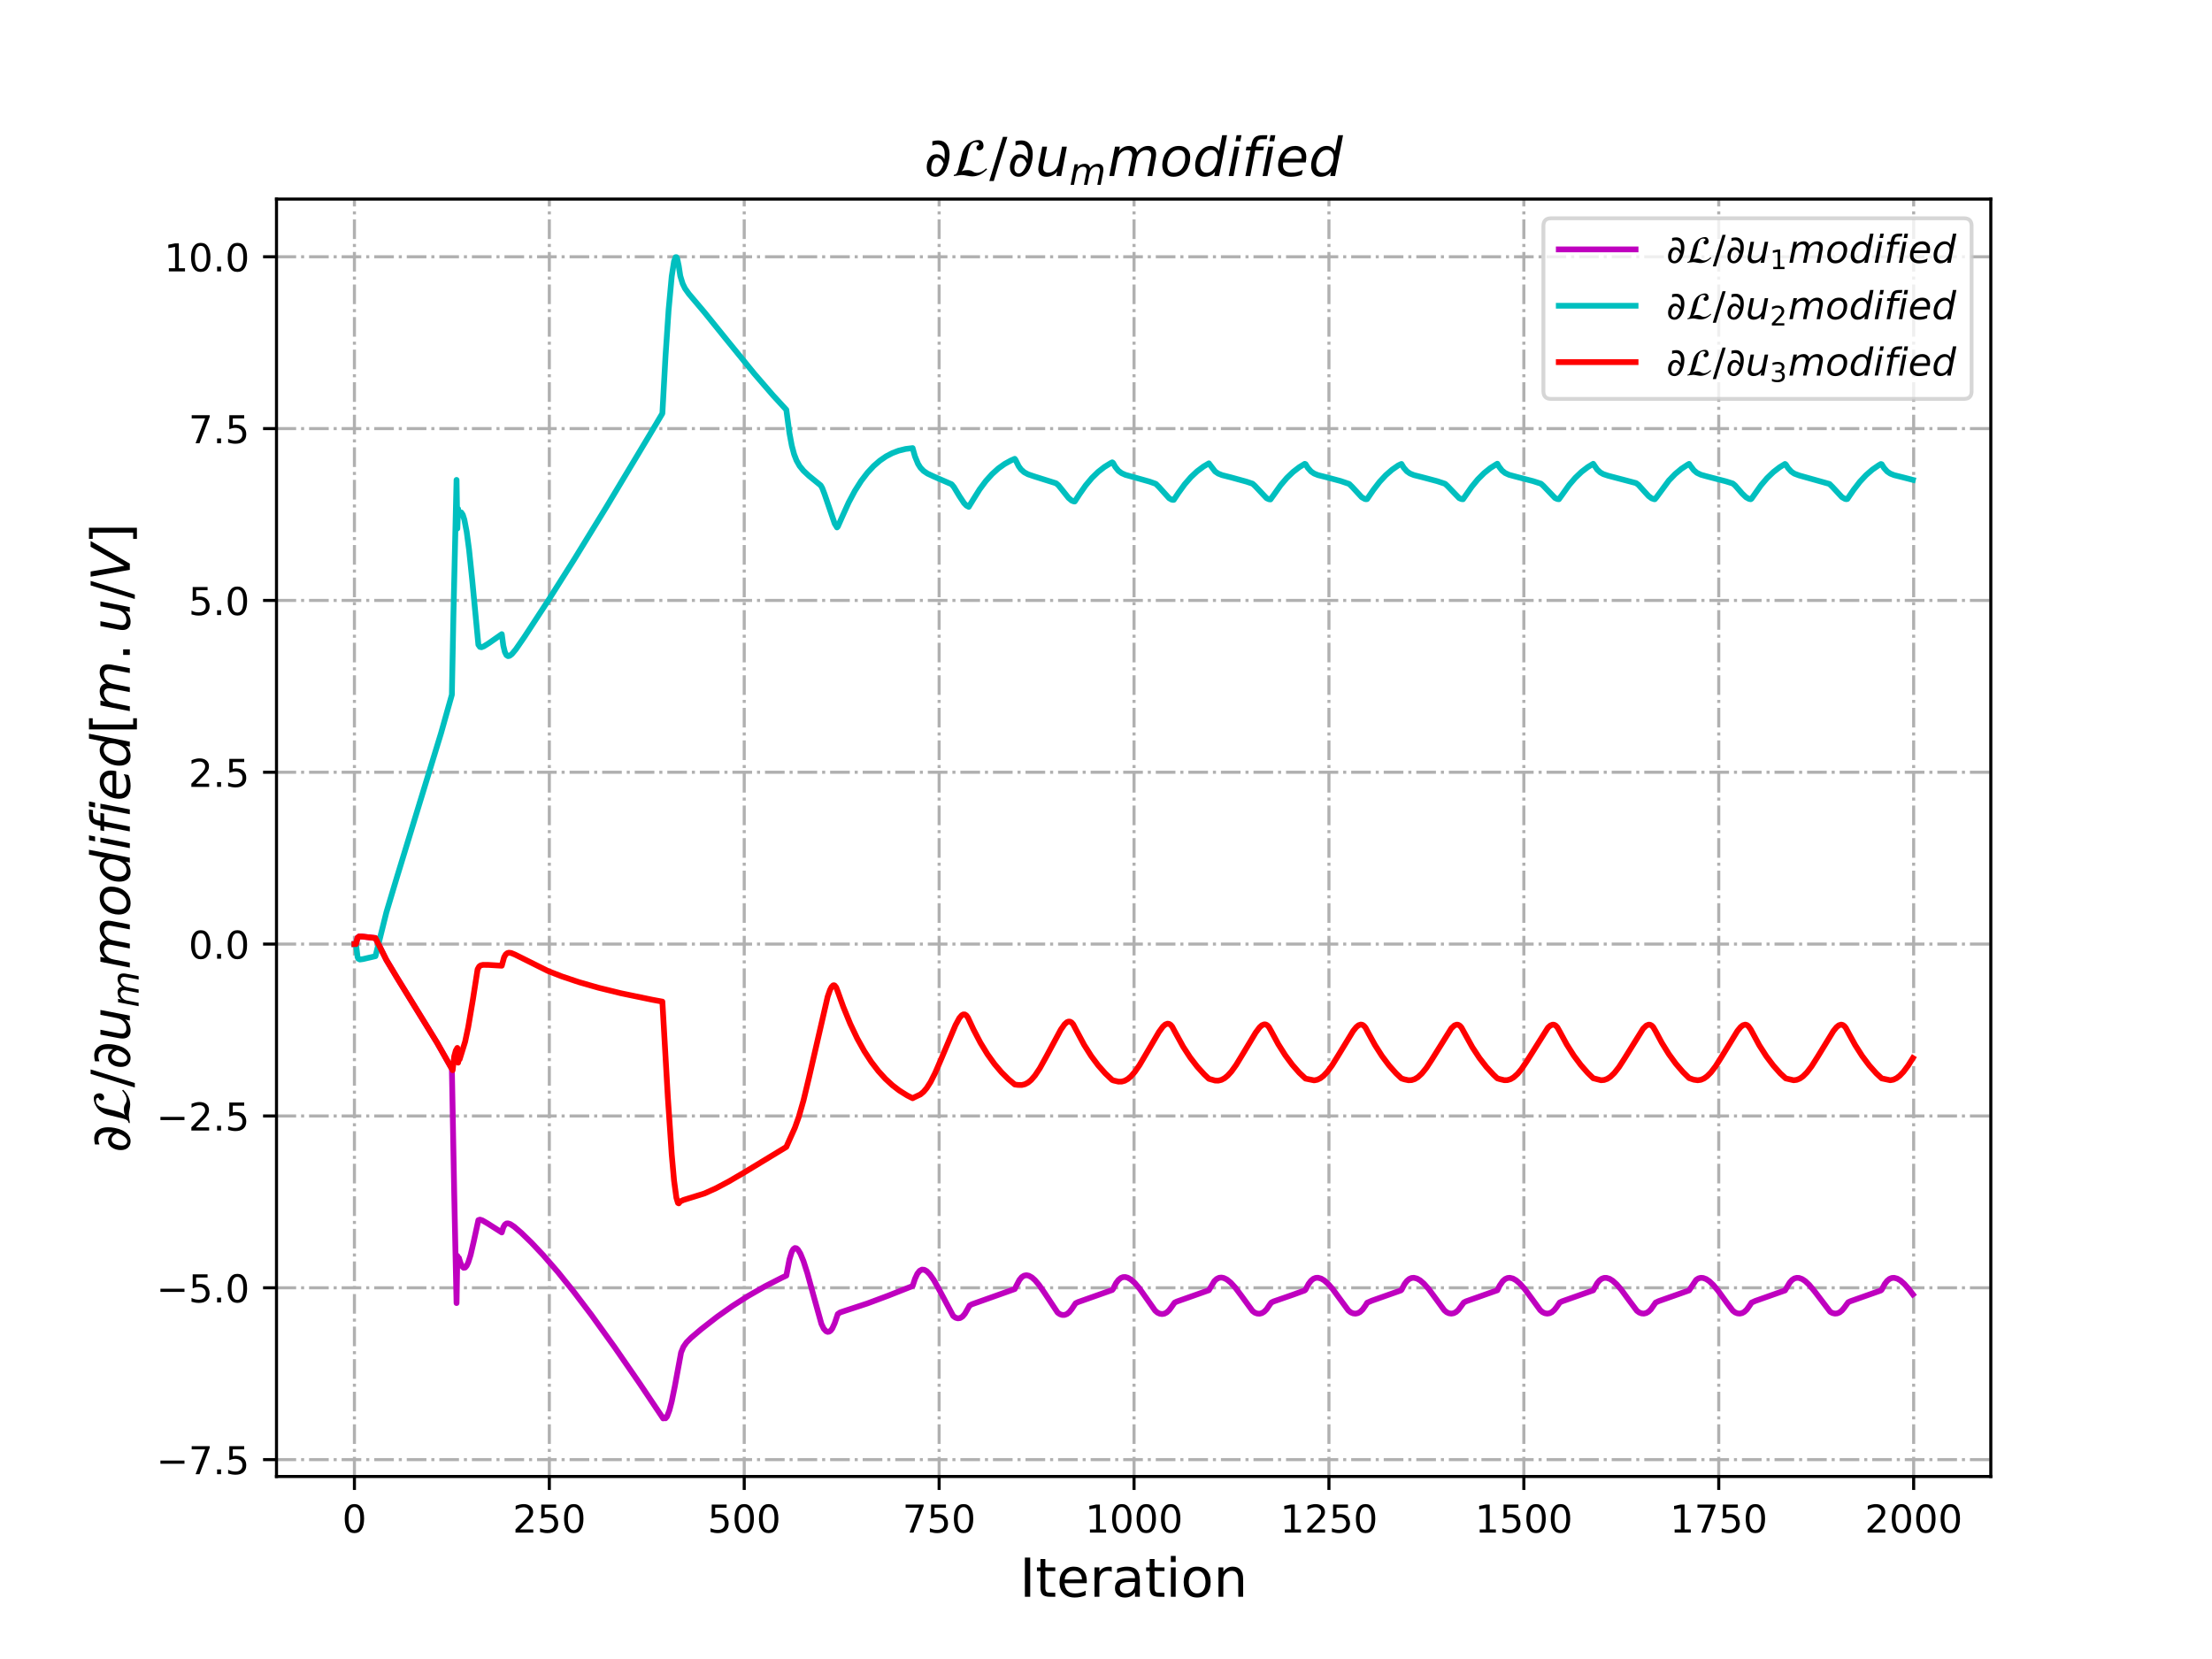 <?xml version="1.0" encoding="utf-8" standalone="no"?>
<!DOCTYPE svg PUBLIC "-//W3C//DTD SVG 1.1//EN"
  "http://www.w3.org/Graphics/SVG/1.1/DTD/svg11.dtd">
<!-- Created with matplotlib (http://matplotlib.org/) -->
<svg height="432pt" version="1.1" viewBox="0 0 576 432" width="576pt" xmlns="http://www.w3.org/2000/svg" xmlns:xlink="http://www.w3.org/1999/xlink">
 <defs>
  <style type="text/css">
*{stroke-linecap:butt;stroke-linejoin:round;}
  </style>
 </defs>
 <g id="figure_1">
  <g id="patch_1">
   <path d="M 0 432 
L 576 432 
L 576 0 
L 0 0 
z
" style="fill:#ffffff;"/>
  </g>
  <g id="axes_1">
   <g id="patch_2">
    <path d="M 72 384.48 
L 518.4 384.48 
L 518.4 51.84 
L 72 51.84 
z
" style="fill:#ffffff;"/>
   </g>
   <g id="matplotlib.axis_1">
    <g id="xtick_1">
     <g id="line2d_1">
      <path clip-path="url(#pb73dc41aea)" d="M 92.291 384.48 
L 92.291 51.84 
" style="fill:none;stroke:#b0b0b0;stroke-dasharray:5.12,1.28,0.8,1.28;stroke-dashoffset:0;stroke-width:0.8;"/>
     </g>
     <g id="line2d_2">
      <defs>
       <path d="M 0 0 
L 0 3.5 
" id="me0fcadd33d" style="stroke:#000000;stroke-width:0.8;"/>
      </defs>
      <g>
       <use style="stroke:#000000;stroke-width:0.8;" x="92.291" xlink:href="#me0fcadd33d" y="384.48"/>
      </g>
     </g>
     <g id="text_1">
      <!-- 0 -->
      <defs>
       <path d="M 31.781 66.406 
Q 24.172 66.406 20.328 58.906 
Q 16.5 51.422 16.5 36.375 
Q 16.5 21.391 20.328 13.891 
Q 24.172 6.391 31.781 6.391 
Q 39.453 6.391 43.281 13.891 
Q 47.125 21.391 47.125 36.375 
Q 47.125 51.422 43.281 58.906 
Q 39.453 66.406 31.781 66.406 
z
M 31.781 74.219 
Q 44.047 74.219 50.516 64.516 
Q 56.984 54.828 56.984 36.375 
Q 56.984 17.969 50.516 8.266 
Q 44.047 -1.422 31.781 -1.422 
Q 19.531 -1.422 13.062 8.266 
Q 6.594 17.969 6.594 36.375 
Q 6.594 54.828 13.062 64.516 
Q 19.531 74.219 31.781 74.219 
z
" id="DejaVuSans-30"/>
      </defs>
      <g transform="translate(89.11 399.078)scale(0.1 -0.1)">
       <use xlink:href="#DejaVuSans-30"/>
      </g>
     </g>
    </g>
    <g id="xtick_2">
     <g id="line2d_3">
      <path clip-path="url(#pb73dc41aea)" d="M 143.044 384.48 
L 143.044 51.84 
" style="fill:none;stroke:#b0b0b0;stroke-dasharray:5.12,1.28,0.8,1.28;stroke-dashoffset:0;stroke-width:0.8;"/>
     </g>
     <g id="line2d_4">
      <g>
       <use style="stroke:#000000;stroke-width:0.8;" x="143.044" xlink:href="#me0fcadd33d" y="384.48"/>
      </g>
     </g>
     <g id="text_2">
      <!-- 250 -->
      <defs>
       <path d="M 19.188 8.297 
L 53.609 8.297 
L 53.609 0 
L 7.328 0 
L 7.328 8.297 
Q 12.938 14.109 22.625 23.891 
Q 32.328 33.688 34.812 36.531 
Q 39.547 41.844 41.422 45.531 
Q 43.312 49.219 43.312 52.781 
Q 43.312 58.594 39.234 62.25 
Q 35.156 65.922 28.609 65.922 
Q 23.969 65.922 18.812 64.312 
Q 13.672 62.703 7.812 59.422 
L 7.812 69.391 
Q 13.766 71.781 18.938 73 
Q 24.125 74.219 28.422 74.219 
Q 39.75 74.219 46.484 68.547 
Q 53.219 62.891 53.219 53.422 
Q 53.219 48.922 51.531 44.891 
Q 49.859 40.875 45.406 35.406 
Q 44.188 33.984 37.641 27.219 
Q 31.109 20.453 19.188 8.297 
z
" id="DejaVuSans-32"/>
       <path d="M 10.797 72.906 
L 49.516 72.906 
L 49.516 64.594 
L 19.828 64.594 
L 19.828 46.734 
Q 21.969 47.469 24.109 47.828 
Q 26.266 48.188 28.422 48.188 
Q 40.625 48.188 47.75 41.5 
Q 54.891 34.812 54.891 23.391 
Q 54.891 11.625 47.562 5.094 
Q 40.234 -1.422 26.906 -1.422 
Q 22.312 -1.422 17.547 -0.641 
Q 12.797 0.141 7.719 1.703 
L 7.719 11.625 
Q 12.109 9.234 16.797 8.062 
Q 21.484 6.891 26.703 6.891 
Q 35.156 6.891 40.078 11.328 
Q 45.016 15.766 45.016 23.391 
Q 45.016 31 40.078 35.438 
Q 35.156 39.891 26.703 39.891 
Q 22.75 39.891 18.812 39.016 
Q 14.891 38.141 10.797 36.281 
z
" id="DejaVuSans-35"/>
      </defs>
      <g transform="translate(133.5 399.078)scale(0.1 -0.1)">
       <use xlink:href="#DejaVuSans-32"/>
       <use x="63.623" xlink:href="#DejaVuSans-35"/>
       <use x="127.246" xlink:href="#DejaVuSans-30"/>
      </g>
     </g>
    </g>
    <g id="xtick_3">
     <g id="line2d_5">
      <path clip-path="url(#pb73dc41aea)" d="M 193.796 384.48 
L 193.796 51.84 
" style="fill:none;stroke:#b0b0b0;stroke-dasharray:5.12,1.28,0.8,1.28;stroke-dashoffset:0;stroke-width:0.8;"/>
     </g>
     <g id="line2d_6">
      <g>
       <use style="stroke:#000000;stroke-width:0.8;" x="193.796" xlink:href="#me0fcadd33d" y="384.48"/>
      </g>
     </g>
     <g id="text_3">
      <!-- 500 -->
      <g transform="translate(184.252 399.078)scale(0.1 -0.1)">
       <use xlink:href="#DejaVuSans-35"/>
       <use x="63.623" xlink:href="#DejaVuSans-30"/>
       <use x="127.246" xlink:href="#DejaVuSans-30"/>
      </g>
     </g>
    </g>
    <g id="xtick_4">
     <g id="line2d_7">
      <path clip-path="url(#pb73dc41aea)" d="M 244.549 384.48 
L 244.549 51.84 
" style="fill:none;stroke:#b0b0b0;stroke-dasharray:5.12,1.28,0.8,1.28;stroke-dashoffset:0;stroke-width:0.8;"/>
     </g>
     <g id="line2d_8">
      <g>
       <use style="stroke:#000000;stroke-width:0.8;" x="244.549" xlink:href="#me0fcadd33d" y="384.48"/>
      </g>
     </g>
     <g id="text_4">
      <!-- 750 -->
      <defs>
       <path d="M 8.203 72.906 
L 55.078 72.906 
L 55.078 68.703 
L 28.609 0 
L 18.312 0 
L 43.219 64.594 
L 8.203 64.594 
z
" id="DejaVuSans-37"/>
      </defs>
      <g transform="translate(235.005 399.078)scale(0.1 -0.1)">
       <use xlink:href="#DejaVuSans-37"/>
       <use x="63.623" xlink:href="#DejaVuSans-35"/>
       <use x="127.246" xlink:href="#DejaVuSans-30"/>
      </g>
     </g>
    </g>
    <g id="xtick_5">
     <g id="line2d_9">
      <path clip-path="url(#pb73dc41aea)" d="M 295.302 384.48 
L 295.302 51.84 
" style="fill:none;stroke:#b0b0b0;stroke-dasharray:5.12,1.28,0.8,1.28;stroke-dashoffset:0;stroke-width:0.8;"/>
     </g>
     <g id="line2d_10">
      <g>
       <use style="stroke:#000000;stroke-width:0.8;" x="295.302" xlink:href="#me0fcadd33d" y="384.48"/>
      </g>
     </g>
     <g id="text_5">
      <!-- 1000 -->
      <defs>
       <path d="M 12.406 8.297 
L 28.516 8.297 
L 28.516 63.922 
L 10.984 60.406 
L 10.984 69.391 
L 28.422 72.906 
L 38.281 72.906 
L 38.281 8.297 
L 54.391 8.297 
L 54.391 0 
L 12.406 0 
z
" id="DejaVuSans-31"/>
      </defs>
      <g transform="translate(282.577 399.078)scale(0.1 -0.1)">
       <use xlink:href="#DejaVuSans-31"/>
       <use x="63.623" xlink:href="#DejaVuSans-30"/>
       <use x="127.246" xlink:href="#DejaVuSans-30"/>
       <use x="190.869" xlink:href="#DejaVuSans-30"/>
      </g>
     </g>
    </g>
    <g id="xtick_6">
     <g id="line2d_11">
      <path clip-path="url(#pb73dc41aea)" d="M 346.054 384.48 
L 346.054 51.84 
" style="fill:none;stroke:#b0b0b0;stroke-dasharray:5.12,1.28,0.8,1.28;stroke-dashoffset:0;stroke-width:0.8;"/>
     </g>
     <g id="line2d_12">
      <g>
       <use style="stroke:#000000;stroke-width:0.8;" x="346.054" xlink:href="#me0fcadd33d" y="384.48"/>
      </g>
     </g>
     <g id="text_6">
      <!-- 1250 -->
      <g transform="translate(333.329 399.078)scale(0.1 -0.1)">
       <use xlink:href="#DejaVuSans-31"/>
       <use x="63.623" xlink:href="#DejaVuSans-32"/>
       <use x="127.246" xlink:href="#DejaVuSans-35"/>
       <use x="190.869" xlink:href="#DejaVuSans-30"/>
      </g>
     </g>
    </g>
    <g id="xtick_7">
     <g id="line2d_13">
      <path clip-path="url(#pb73dc41aea)" d="M 396.807 384.48 
L 396.807 51.84 
" style="fill:none;stroke:#b0b0b0;stroke-dasharray:5.12,1.28,0.8,1.28;stroke-dashoffset:0;stroke-width:0.8;"/>
     </g>
     <g id="line2d_14">
      <g>
       <use style="stroke:#000000;stroke-width:0.8;" x="396.807" xlink:href="#me0fcadd33d" y="384.48"/>
      </g>
     </g>
     <g id="text_7">
      <!-- 1500 -->
      <g transform="translate(384.082 399.078)scale(0.1 -0.1)">
       <use xlink:href="#DejaVuSans-31"/>
       <use x="63.623" xlink:href="#DejaVuSans-35"/>
       <use x="127.246" xlink:href="#DejaVuSans-30"/>
       <use x="190.869" xlink:href="#DejaVuSans-30"/>
      </g>
     </g>
    </g>
    <g id="xtick_8">
     <g id="line2d_15">
      <path clip-path="url(#pb73dc41aea)" d="M 447.559 384.48 
L 447.559 51.84 
" style="fill:none;stroke:#b0b0b0;stroke-dasharray:5.12,1.28,0.8,1.28;stroke-dashoffset:0;stroke-width:0.8;"/>
     </g>
     <g id="line2d_16">
      <g>
       <use style="stroke:#000000;stroke-width:0.8;" x="447.559" xlink:href="#me0fcadd33d" y="384.48"/>
      </g>
     </g>
     <g id="text_8">
      <!-- 1750 -->
      <g transform="translate(434.834 399.078)scale(0.1 -0.1)">
       <use xlink:href="#DejaVuSans-31"/>
       <use x="63.623" xlink:href="#DejaVuSans-37"/>
       <use x="127.246" xlink:href="#DejaVuSans-35"/>
       <use x="190.869" xlink:href="#DejaVuSans-30"/>
      </g>
     </g>
    </g>
    <g id="xtick_9">
     <g id="line2d_17">
      <path clip-path="url(#pb73dc41aea)" d="M 498.312 384.48 
L 498.312 51.84 
" style="fill:none;stroke:#b0b0b0;stroke-dasharray:5.12,1.28,0.8,1.28;stroke-dashoffset:0;stroke-width:0.8;"/>
     </g>
     <g id="line2d_18">
      <g>
       <use style="stroke:#000000;stroke-width:0.8;" x="498.312" xlink:href="#me0fcadd33d" y="384.48"/>
      </g>
     </g>
     <g id="text_9">
      <!-- 2000 -->
      <g transform="translate(485.587 399.078)scale(0.1 -0.1)">
       <use xlink:href="#DejaVuSans-32"/>
       <use x="63.623" xlink:href="#DejaVuSans-30"/>
       <use x="127.246" xlink:href="#DejaVuSans-30"/>
       <use x="190.869" xlink:href="#DejaVuSans-30"/>
      </g>
     </g>
    </g>
    <g id="text_10">
     <!-- Iteration -->
     <defs>
      <path d="M 9.812 72.906 
L 19.672 72.906 
L 19.672 0 
L 9.812 0 
z
" id="DejaVuSans-49"/>
      <path d="M 18.312 70.219 
L 18.312 54.688 
L 36.812 54.688 
L 36.812 47.703 
L 18.312 47.703 
L 18.312 18.016 
Q 18.312 11.328 20.141 9.422 
Q 21.969 7.516 27.594 7.516 
L 36.812 7.516 
L 36.812 0 
L 27.594 0 
Q 17.188 0 13.234 3.875 
Q 9.281 7.766 9.281 18.016 
L 9.281 47.703 
L 2.688 47.703 
L 2.688 54.688 
L 9.281 54.688 
L 9.281 70.219 
z
" id="DejaVuSans-74"/>
      <path d="M 56.203 29.594 
L 56.203 25.203 
L 14.891 25.203 
Q 15.484 15.922 20.484 11.062 
Q 25.484 6.203 34.422 6.203 
Q 39.594 6.203 44.453 7.469 
Q 49.312 8.734 54.109 11.281 
L 54.109 2.781 
Q 49.266 0.734 44.188 -0.344 
Q 39.109 -1.422 33.891 -1.422 
Q 20.797 -1.422 13.156 6.188 
Q 5.516 13.812 5.516 26.812 
Q 5.516 40.234 12.766 48.109 
Q 20.016 56 32.328 56 
Q 43.359 56 49.781 48.891 
Q 56.203 41.797 56.203 29.594 
z
M 47.219 32.234 
Q 47.125 39.594 43.094 43.984 
Q 39.062 48.391 32.422 48.391 
Q 24.906 48.391 20.391 44.141 
Q 15.875 39.891 15.188 32.172 
z
" id="DejaVuSans-65"/>
      <path d="M 41.109 46.297 
Q 39.594 47.172 37.812 47.578 
Q 36.031 48 33.891 48 
Q 26.266 48 22.188 43.047 
Q 18.109 38.094 18.109 28.812 
L 18.109 0 
L 9.078 0 
L 9.078 54.688 
L 18.109 54.688 
L 18.109 46.188 
Q 20.953 51.172 25.484 53.578 
Q 30.031 56 36.531 56 
Q 37.453 56 38.578 55.875 
Q 39.703 55.766 41.062 55.516 
z
" id="DejaVuSans-72"/>
      <path d="M 34.281 27.484 
Q 23.391 27.484 19.188 25 
Q 14.984 22.516 14.984 16.5 
Q 14.984 11.719 18.141 8.906 
Q 21.297 6.109 26.703 6.109 
Q 34.188 6.109 38.703 11.406 
Q 43.219 16.703 43.219 25.484 
L 43.219 27.484 
z
M 52.203 31.203 
L 52.203 0 
L 43.219 0 
L 43.219 8.297 
Q 40.141 3.328 35.547 0.953 
Q 30.953 -1.422 24.312 -1.422 
Q 15.922 -1.422 10.953 3.297 
Q 6 8.016 6 15.922 
Q 6 25.141 12.172 29.828 
Q 18.359 34.516 30.609 34.516 
L 43.219 34.516 
L 43.219 35.406 
Q 43.219 41.609 39.141 45 
Q 35.062 48.391 27.688 48.391 
Q 23 48.391 18.547 47.266 
Q 14.109 46.141 10.016 43.891 
L 10.016 52.203 
Q 14.938 54.109 19.578 55.047 
Q 24.219 56 28.609 56 
Q 40.484 56 46.344 49.844 
Q 52.203 43.703 52.203 31.203 
z
" id="DejaVuSans-61"/>
      <path d="M 9.422 54.688 
L 18.406 54.688 
L 18.406 0 
L 9.422 0 
z
M 9.422 75.984 
L 18.406 75.984 
L 18.406 64.594 
L 9.422 64.594 
z
" id="DejaVuSans-69"/>
      <path d="M 30.609 48.391 
Q 23.391 48.391 19.188 42.75 
Q 14.984 37.109 14.984 27.297 
Q 14.984 17.484 19.156 11.844 
Q 23.344 6.203 30.609 6.203 
Q 37.797 6.203 41.984 11.859 
Q 46.188 17.531 46.188 27.297 
Q 46.188 37.016 41.984 42.703 
Q 37.797 48.391 30.609 48.391 
z
M 30.609 56 
Q 42.328 56 49.016 48.375 
Q 55.719 40.766 55.719 27.297 
Q 55.719 13.875 49.016 6.219 
Q 42.328 -1.422 30.609 -1.422 
Q 18.844 -1.422 12.172 6.219 
Q 5.516 13.875 5.516 27.297 
Q 5.516 40.766 12.172 48.375 
Q 18.844 56 30.609 56 
z
" id="DejaVuSans-6f"/>
      <path d="M 54.891 33.016 
L 54.891 0 
L 45.906 0 
L 45.906 32.719 
Q 45.906 40.484 42.875 44.328 
Q 39.844 48.188 33.797 48.188 
Q 26.516 48.188 22.312 43.547 
Q 18.109 38.922 18.109 30.906 
L 18.109 0 
L 9.078 0 
L 9.078 54.688 
L 18.109 54.688 
L 18.109 46.188 
Q 21.344 51.125 25.703 53.562 
Q 30.078 56 35.797 56 
Q 45.219 56 50.047 50.172 
Q 54.891 44.344 54.891 33.016 
z
" id="DejaVuSans-6e"/>
     </defs>
     <g transform="translate(265.508 415.796)scale(0.14 -0.14)">
      <use xlink:href="#DejaVuSans-49"/>
      <use x="29.492" xlink:href="#DejaVuSans-74"/>
      <use x="68.701" xlink:href="#DejaVuSans-65"/>
      <use x="130.225" xlink:href="#DejaVuSans-72"/>
      <use x="171.338" xlink:href="#DejaVuSans-61"/>
      <use x="232.617" xlink:href="#DejaVuSans-74"/>
      <use x="271.826" xlink:href="#DejaVuSans-69"/>
      <use x="299.609" xlink:href="#DejaVuSans-6f"/>
      <use x="360.791" xlink:href="#DejaVuSans-6e"/>
     </g>
    </g>
   </g>
   <g id="matplotlib.axis_2">
    <g id="ytick_1">
     <g id="line2d_19">
      <path clip-path="url(#pb73dc41aea)" d="M 72 380.077 
L 518.4 380.077 
" style="fill:none;stroke:#b0b0b0;stroke-dasharray:5.12,1.28,0.8,1.28;stroke-dashoffset:0;stroke-width:0.8;"/>
     </g>
     <g id="line2d_20">
      <defs>
       <path d="M 0 0 
L -3.5 0 
" id="m7e446fa616" style="stroke:#000000;stroke-width:0.8;"/>
      </defs>
      <g>
       <use style="stroke:#000000;stroke-width:0.8;" x="72" xlink:href="#m7e446fa616" y="380.077"/>
      </g>
     </g>
     <g id="text_11">
      <!-- −7.5 -->
      <defs>
       <path d="M 10.594 35.5 
L 73.188 35.5 
L 73.188 27.203 
L 10.594 27.203 
z
" id="DejaVuSans-2212"/>
       <path d="M 10.688 12.406 
L 21 12.406 
L 21 0 
L 10.688 0 
z
" id="DejaVuSans-2e"/>
      </defs>
      <g transform="translate(40.717 383.876)scale(0.1 -0.1)">
       <use xlink:href="#DejaVuSans-2212"/>
       <use x="83.789" xlink:href="#DejaVuSans-37"/>
       <use x="147.412" xlink:href="#DejaVuSans-2e"/>
       <use x="179.199" xlink:href="#DejaVuSans-35"/>
      </g>
     </g>
    </g>
    <g id="ytick_2">
     <g id="line2d_21">
      <path clip-path="url(#pb73dc41aea)" d="M 72 335.333 
L 518.4 335.333 
" style="fill:none;stroke:#b0b0b0;stroke-dasharray:5.12,1.28,0.8,1.28;stroke-dashoffset:0;stroke-width:0.8;"/>
     </g>
     <g id="line2d_22">
      <g>
       <use style="stroke:#000000;stroke-width:0.8;" x="72" xlink:href="#m7e446fa616" y="335.333"/>
      </g>
     </g>
     <g id="text_12">
      <!-- −5.0 -->
      <g transform="translate(40.717 339.132)scale(0.1 -0.1)">
       <use xlink:href="#DejaVuSans-2212"/>
       <use x="83.789" xlink:href="#DejaVuSans-35"/>
       <use x="147.412" xlink:href="#DejaVuSans-2e"/>
       <use x="179.199" xlink:href="#DejaVuSans-30"/>
      </g>
     </g>
    </g>
    <g id="ytick_3">
     <g id="line2d_23">
      <path clip-path="url(#pb73dc41aea)" d="M 72 290.589 
L 518.4 290.589 
" style="fill:none;stroke:#b0b0b0;stroke-dasharray:5.12,1.28,0.8,1.28;stroke-dashoffset:0;stroke-width:0.8;"/>
     </g>
     <g id="line2d_24">
      <g>
       <use style="stroke:#000000;stroke-width:0.8;" x="72" xlink:href="#m7e446fa616" y="290.589"/>
      </g>
     </g>
     <g id="text_13">
      <!-- −2.5 -->
      <g transform="translate(40.717 294.388)scale(0.1 -0.1)">
       <use xlink:href="#DejaVuSans-2212"/>
       <use x="83.789" xlink:href="#DejaVuSans-32"/>
       <use x="147.412" xlink:href="#DejaVuSans-2e"/>
       <use x="179.199" xlink:href="#DejaVuSans-35"/>
      </g>
     </g>
    </g>
    <g id="ytick_4">
     <g id="line2d_25">
      <path clip-path="url(#pb73dc41aea)" d="M 72 245.844 
L 518.4 245.844 
" style="fill:none;stroke:#b0b0b0;stroke-dasharray:5.12,1.28,0.8,1.28;stroke-dashoffset:0;stroke-width:0.8;"/>
     </g>
     <g id="line2d_26">
      <g>
       <use style="stroke:#000000;stroke-width:0.8;" x="72" xlink:href="#m7e446fa616" y="245.844"/>
      </g>
     </g>
     <g id="text_14">
      <!-- 0.0 -->
      <g transform="translate(49.097 249.643)scale(0.1 -0.1)">
       <use xlink:href="#DejaVuSans-30"/>
       <use x="63.623" xlink:href="#DejaVuSans-2e"/>
       <use x="95.41" xlink:href="#DejaVuSans-30"/>
      </g>
     </g>
    </g>
    <g id="ytick_5">
     <g id="line2d_27">
      <path clip-path="url(#pb73dc41aea)" d="M 72 201.1 
L 518.4 201.1 
" style="fill:none;stroke:#b0b0b0;stroke-dasharray:5.12,1.28,0.8,1.28;stroke-dashoffset:0;stroke-width:0.8;"/>
     </g>
     <g id="line2d_28">
      <g>
       <use style="stroke:#000000;stroke-width:0.8;" x="72" xlink:href="#m7e446fa616" y="201.1"/>
      </g>
     </g>
     <g id="text_15">
      <!-- 2.5 -->
      <g transform="translate(49.097 204.899)scale(0.1 -0.1)">
       <use xlink:href="#DejaVuSans-32"/>
       <use x="63.623" xlink:href="#DejaVuSans-2e"/>
       <use x="95.41" xlink:href="#DejaVuSans-35"/>
      </g>
     </g>
    </g>
    <g id="ytick_6">
     <g id="line2d_29">
      <path clip-path="url(#pb73dc41aea)" d="M 72 156.356 
L 518.4 156.356 
" style="fill:none;stroke:#b0b0b0;stroke-dasharray:5.12,1.28,0.8,1.28;stroke-dashoffset:0;stroke-width:0.8;"/>
     </g>
     <g id="line2d_30">
      <g>
       <use style="stroke:#000000;stroke-width:0.8;" x="72" xlink:href="#m7e446fa616" y="156.356"/>
      </g>
     </g>
     <g id="text_16">
      <!-- 5.0 -->
      <g transform="translate(49.097 160.155)scale(0.1 -0.1)">
       <use xlink:href="#DejaVuSans-35"/>
       <use x="63.623" xlink:href="#DejaVuSans-2e"/>
       <use x="95.41" xlink:href="#DejaVuSans-30"/>
      </g>
     </g>
    </g>
    <g id="ytick_7">
     <g id="line2d_31">
      <path clip-path="url(#pb73dc41aea)" d="M 72 111.611 
L 518.4 111.611 
" style="fill:none;stroke:#b0b0b0;stroke-dasharray:5.12,1.28,0.8,1.28;stroke-dashoffset:0;stroke-width:0.8;"/>
     </g>
     <g id="line2d_32">
      <g>
       <use style="stroke:#000000;stroke-width:0.8;" x="72" xlink:href="#m7e446fa616" y="111.611"/>
      </g>
     </g>
     <g id="text_17">
      <!-- 7.5 -->
      <g transform="translate(49.097 115.41)scale(0.1 -0.1)">
       <use xlink:href="#DejaVuSans-37"/>
       <use x="63.623" xlink:href="#DejaVuSans-2e"/>
       <use x="95.41" xlink:href="#DejaVuSans-35"/>
      </g>
     </g>
    </g>
    <g id="ytick_8">
     <g id="line2d_33">
      <path clip-path="url(#pb73dc41aea)" d="M 72 66.867 
L 518.4 66.867 
" style="fill:none;stroke:#b0b0b0;stroke-dasharray:5.12,1.28,0.8,1.28;stroke-dashoffset:0;stroke-width:0.8;"/>
     </g>
     <g id="line2d_34">
      <g>
       <use style="stroke:#000000;stroke-width:0.8;" x="72" xlink:href="#m7e446fa616" y="66.867"/>
      </g>
     </g>
     <g id="text_18">
      <!-- 10.0 -->
      <g transform="translate(42.734 70.666)scale(0.1 -0.1)">
       <use xlink:href="#DejaVuSans-31"/>
       <use x="63.623" xlink:href="#DejaVuSans-30"/>
       <use x="127.246" xlink:href="#DejaVuSans-2e"/>
       <use x="159.033" xlink:href="#DejaVuSans-30"/>
      </g>
     </g>
    </g>
    <g id="text_19">
     <!-- $\partial \mathcal{L}/ \partial u_{m} modified[m.u/V]$ -->
     <defs>
      <path d="M 21.344 -1.422 
Q 14.453 -1.422 9.969 2.734 
Q 4.641 7.672 4.641 16.609 
Q 4.641 25.875 9.328 33.109 
Q 14.156 40.531 22.859 40.531 
Q 28.562 40.531 33.062 36.969 
Q 35.688 34.859 37.5 31.344 
Q 38.141 35.297 38.141 39.797 
Q 38.141 46.391 36.578 50.203 
Q 33.109 58.641 23.922 58.641 
Q 20.453 58.641 15.094 56.5 
L 15.094 64.703 
Q 20.75 66.219 25.828 66.219 
Q 38.922 66.219 44.484 54.203 
Q 47.078 48.531 47.078 40.094 
Q 47.078 34.578 45.844 28.172 
Q 42.781 12.156 34.812 4.547 
Q 28.562 -1.422 21.344 -1.422 
z
M 12.984 15.141 
Q 12.984 10.25 15.141 7.625 
Q 17.438 4.828 20.953 4.828 
Q 24.078 4.828 26.562 7.031 
Q 30.078 10.062 32.672 14.984 
Q 34.812 19.047 35.891 23.391 
Q 31.547 33.891 24.031 33.891 
Q 17.578 33.891 14.75 25.391 
Q 12.984 20.125 12.984 15.141 
z
" id="DejaVuSans-2202"/>
      <path d="M 63.594 14.297 
L 65.297 12.5 
Q 52.297 -0.703 37.703 -0.703 
Q 33.703 -0.703 28.906 0.406 
Q 21.797 1.906 17.906 1.906 
Q 15.703 1.906 10.5 0.953 
Q 5.297 0 3 0 
L 3.594 2.406 
Q 9.094 2.406 11.406 11.703 
L 18.406 40.094 
Q 20.094 47 23.688 52.391 
Q 27.297 57.797 31.641 60.844 
Q 36 63.906 40.391 65.453 
Q 44.797 67 48.797 67 
Q 53.797 67 56.141 63.797 
Q 58.5 60.594 58.5 56 
Q 58.5 52.297 56.141 50 
Q 53.797 47.703 50.406 47.703 
Q 48.203 47.703 46.797 49.203 
Q 45.406 50.703 45.406 52.797 
Q 45.406 54.406 46.203 55.5 
Q 47 56.594 47.891 56.938 
Q 48.797 57.297 49.594 57.891 
Q 50.406 58.5 50.406 59.203 
Q 50.406 63 44.594 63 
Q 39.406 63 36.094 59.141 
Q 32.797 55.297 31.094 48.938 
Q 29.406 42.594 28.047 35.688 
Q 26.703 28.797 24.203 21.297 
Q 21.703 13.797 18.094 9.203 
L 18.094 8.797 
Q 21.297 11 29.5 11 
Q 34.797 11 38.438 8.5 
Q 42.094 6 46.297 6 
Q 54.797 6 63.594 14.297 
z
" id="STIXNonUnicode-Italic-e238"/>
      <path d="M 25.391 72.906 
L 33.688 72.906 
L 8.297 -9.281 
L 0 -9.281 
z
" id="DejaVuSans-2f"/>
      <path d="M 6.688 21.688 
L 13.094 54.688 
L 22.125 54.688 
L 15.719 22.016 
Q 15.234 19.625 15.016 17.922 
Q 14.797 16.219 14.797 15.094 
Q 14.797 10.938 17.328 8.656 
Q 19.875 6.391 24.516 6.391 
Q 31.734 6.391 37 11.266 
Q 42.281 16.156 43.891 24.422 
L 49.906 54.688 
L 58.891 54.688 
L 48.297 0 
L 39.312 0 
L 41.109 8.594 
Q 37.312 3.812 32.062 1.188 
Q 26.812 -1.422 20.906 -1.422 
Q 13.719 -1.422 9.719 2.516 
Q 5.719 6.453 5.719 13.484 
Q 5.719 14.938 5.953 17.141 
Q 6.203 19.344 6.688 21.688 
z
" id="DejaVuSans-Oblique-75"/>
      <path d="M 89.797 33.016 
L 83.406 0 
L 74.422 0 
L 80.719 32.719 
Q 81.109 34.812 81.297 36.328 
Q 81.5 37.844 81.5 38.922 
Q 81.5 43.312 79.047 45.75 
Q 76.609 48.188 72.219 48.188 
Q 65.672 48.188 60.547 43.281 
Q 55.422 38.375 53.906 30.516 
L 47.906 0 
L 38.922 0 
L 45.312 32.719 
Q 45.703 34.516 45.891 36.047 
Q 46.094 37.594 46.094 38.812 
Q 46.094 43.266 43.656 45.719 
Q 41.219 48.188 36.922 48.188 
Q 30.281 48.188 25.141 43.281 
Q 20.016 38.375 18.5 30.516 
L 12.5 0 
L 3.516 0 
L 14.203 54.688 
L 23.188 54.688 
L 21.484 46.188 
Q 25.141 50.984 30.047 53.484 
Q 34.969 56 40.578 56 
Q 46.531 56 50.359 52.875 
Q 54.203 49.75 54.984 44.188 
Q 59.078 49.953 64.469 52.969 
Q 69.875 56 75.875 56 
Q 82.906 56 86.734 51.953 
Q 90.578 47.906 90.578 40.484 
Q 90.578 38.875 90.375 36.938 
Q 90.188 35.016 89.797 33.016 
z
" id="DejaVuSans-Oblique-6d"/>
      <path d="M 25.391 -1.422 
Q 15.766 -1.422 10.172 4.516 
Q 4.594 10.453 4.594 20.703 
Q 4.594 26.656 6.516 32.828 
Q 8.453 39.016 11.531 43.219 
Q 16.359 49.75 22.312 52.875 
Q 28.266 56 35.797 56 
Q 45.125 56 50.859 50.188 
Q 56.594 44.391 56.594 35.016 
Q 56.594 28.516 54.688 22.062 
Q 52.781 15.625 49.703 11.375 
Q 44.922 4.828 38.969 1.703 
Q 33.016 -1.422 25.391 -1.422 
z
M 13.922 21 
Q 13.922 13.578 17.016 9.891 
Q 20.125 6.203 26.422 6.203 
Q 35.453 6.203 41.375 14.078 
Q 47.312 21.969 47.312 34.078 
Q 47.312 41.156 44.141 44.766 
Q 40.969 48.391 34.812 48.391 
Q 29.734 48.391 25.781 46.016 
Q 21.828 43.656 18.703 38.812 
Q 16.406 35.203 15.156 30.562 
Q 13.922 25.922 13.922 21 
z
" id="DejaVuSans-Oblique-6f"/>
      <path d="M 41.797 8.203 
Q 38.188 3.469 33.25 1.016 
Q 28.328 -1.422 22.312 -1.422 
Q 14.109 -1.422 9.344 4.172 
Q 4.594 9.766 4.594 19.484 
Q 4.594 27.594 7.469 34.938 
Q 10.359 42.281 15.828 48.094 
Q 19.438 51.953 23.969 53.969 
Q 28.516 56 33.5 56 
Q 38.766 56 42.797 53.453 
Q 46.828 50.922 49.031 46.188 
L 54.891 75.984 
L 63.922 75.984 
L 49.125 0 
L 40.094 0 
z
M 13.922 21.094 
Q 13.922 14.016 17.109 10.062 
Q 20.312 6.109 25.984 6.109 
Q 30.172 6.109 33.766 8.125 
Q 37.359 10.156 40.094 14.109 
Q 42.969 18.219 44.625 23.578 
Q 46.297 28.953 46.297 34.188 
Q 46.297 40.969 43.094 44.766 
Q 39.891 48.578 34.281 48.578 
Q 30.031 48.578 26.359 46.578 
Q 22.703 44.578 20.125 40.828 
Q 17.281 36.766 15.594 31.391 
Q 13.922 26.031 13.922 21.094 
z
" id="DejaVuSans-Oblique-64"/>
      <path d="M 18.312 75.984 
L 27.297 75.984 
L 25.094 64.594 
L 16.109 64.594 
z
M 14.203 54.688 
L 23.188 54.688 
L 12.5 0 
L 3.516 0 
z
" id="DejaVuSans-Oblique-69"/>
      <path d="M 47.797 75.984 
L 46.391 68.5 
L 37.797 68.5 
Q 32.906 68.5 30.688 66.578 
Q 28.469 64.656 27.391 59.516 
L 26.422 54.688 
L 41.219 54.688 
L 39.891 47.703 
L 25.094 47.703 
L 15.828 0 
L 6.781 0 
L 16.109 47.703 
L 7.516 47.703 
L 8.797 54.688 
L 17.391 54.688 
L 18.109 58.5 
Q 19.969 68.172 24.625 72.078 
Q 29.297 75.984 39.312 75.984 
z
" id="DejaVuSans-Oblique-66"/>
      <path d="M 48.094 32.234 
Q 48.25 33.016 48.312 33.844 
Q 48.391 34.672 48.391 35.5 
Q 48.391 41.453 44.891 44.922 
Q 41.406 48.391 35.406 48.391 
Q 28.719 48.391 23.578 44.156 
Q 18.453 39.938 15.828 32.172 
z
M 55.906 25.203 
L 14.109 25.203 
Q 13.812 23.344 13.719 22.266 
Q 13.625 21.188 13.625 20.406 
Q 13.625 13.625 17.797 9.906 
Q 21.969 6.203 29.594 6.203 
Q 35.453 6.203 40.672 7.516 
Q 45.906 8.844 50.391 11.375 
L 48.688 2.484 
Q 43.844 0.531 38.688 -0.438 
Q 33.547 -1.422 28.219 -1.422 
Q 16.844 -1.422 10.719 4.016 
Q 4.594 9.469 4.594 19.484 
Q 4.594 28.031 7.641 35.375 
Q 10.688 42.719 16.609 48.484 
Q 20.406 52.094 25.656 54.047 
Q 30.906 56 36.812 56 
Q 46.094 56 51.578 50.438 
Q 57.078 44.875 57.078 35.5 
Q 57.078 33.25 56.781 30.688 
Q 56.5 28.125 55.906 25.203 
z
" id="DejaVuSans-Oblique-65"/>
      <path d="M 8.594 75.984 
L 29.297 75.984 
L 29.297 69 
L 17.578 69 
L 17.578 -6.203 
L 29.297 -6.203 
L 29.297 -13.188 
L 8.594 -13.188 
z
" id="DejaVuSans-5b"/>
      <path d="M 20.609 0 
L 7.812 72.906 
L 17.484 72.906 
L 28.078 10.203 
L 63.484 72.906 
L 74.219 72.906 
L 32.078 0 
z
" id="DejaVuSans-Oblique-56"/>
      <path d="M 30.422 75.984 
L 30.422 -13.188 
L 9.719 -13.188 
L 9.719 -6.203 
L 21.391 -6.203 
L 21.391 69 
L 9.719 69 
L 9.719 75.984 
z
" id="DejaVuSans-5d"/>
     </defs>
     <g transform="translate(33.806 300.13)rotate(-90)scale(0.14 -0.14)">
      <use transform="translate(0 0.016)" xlink:href="#DejaVuSans-2202"/>
      <use transform="translate(51.709 0.016)" xlink:href="#STIXNonUnicode-Italic-e238"/>
      <use transform="translate(121.009 0.016)" xlink:href="#DejaVuSans-2f"/>
      <use transform="translate(154.7 0.016)" xlink:href="#DejaVuSans-2202"/>
      <use transform="translate(206.409 0.016)" xlink:href="#DejaVuSans-Oblique-75"/>
      <use transform="translate(269.788 -16.391)scale(0.7)" xlink:href="#DejaVuSans-Oblique-6d"/>
      <use transform="translate(340.711 0.016)" xlink:href="#DejaVuSans-Oblique-6d"/>
      <use transform="translate(438.123 0.016)" xlink:href="#DejaVuSans-Oblique-6f"/>
      <use transform="translate(499.305 0.016)" xlink:href="#DejaVuSans-Oblique-64"/>
      <use transform="translate(562.781 0.016)" xlink:href="#DejaVuSans-Oblique-69"/>
      <use transform="translate(590.565 0.016)" xlink:href="#DejaVuSans-Oblique-66"/>
      <use transform="translate(625.77 0.016)" xlink:href="#DejaVuSans-Oblique-69"/>
      <use transform="translate(653.553 0.016)" xlink:href="#DejaVuSans-Oblique-65"/>
      <use transform="translate(715.076 0.016)" xlink:href="#DejaVuSans-Oblique-64"/>
      <use transform="translate(778.553 0.016)" xlink:href="#DejaVuSans-5b"/>
      <use transform="translate(817.567 0.016)" xlink:href="#DejaVuSans-Oblique-6d"/>
      <use transform="translate(914.979 0.016)" xlink:href="#DejaVuSans-2e"/>
      <use transform="translate(966.248 0.016)" xlink:href="#DejaVuSans-Oblique-75"/>
      <use transform="translate(1029.627 0.016)" xlink:href="#DejaVuSans-2f"/>
      <use transform="translate(1063.319 0.016)" xlink:href="#DejaVuSans-Oblique-56"/>
      <use transform="translate(1131.727 0.016)" xlink:href="#DejaVuSans-5d"/>
     </g>
    </g>
   </g>
   <g id="line2d_35">
    <path clip-path="url(#pb73dc41aea)" d="M 92.291 245.844 
L 92.494 245.844 
L 92.697 245.844 
L 93.103 244.171 
L 93.509 243.861 
L 94.321 243.874 
L 97.772 244.271 
L 100.614 249.979 
L 103.456 254.713 
L 113.81 271.522 
L 117.667 278.312 
L 118.276 310.681 
L 118.885 339.317 
L 119.088 327.018 
L 119.291 328.317 
L 119.494 327.542 
L 119.9 328.831 
L 120.306 329.717 
L 120.712 330.121 
L 121.118 330.071 
L 121.524 329.597 
L 121.93 328.736 
L 122.539 326.814 
L 123.352 323.318 
L 124.57 317.723 
L 124.976 317.589 
L 125.585 317.777 
L 127.006 318.602 
L 130.66 320.927 
L 131.066 319.583 
L 131.472 318.888 
L 131.878 318.598 
L 132.284 318.557 
L 132.893 318.763 
L 133.908 319.438 
L 135.735 321.011 
L 138.374 323.569 
L 141.419 326.796 
L 145.277 331.24 
L 149.337 336.271 
L 154.006 342.417 
L 160.096 350.872 
L 166.593 360.282 
L 172.683 369.36 
L 172.886 369.083 
L 173.292 369.331 
L 173.698 368.868 
L 174.307 367.27 
L 174.916 364.946 
L 175.728 360.968 
L 177.352 352.18 
L 177.961 350.718 
L 178.773 349.549 
L 179.991 348.327 
L 182.631 346.086 
L 186.691 342.927 
L 190.751 340.058 
L 194.811 337.468 
L 199.277 334.918 
L 203.541 332.743 
L 204.759 332.163 
L 205.571 327.945 
L 206.18 325.96 
L 206.586 325.26 
L 206.992 324.983 
L 207.398 325.058 
L 207.804 325.428 
L 208.413 326.427 
L 209.225 328.394 
L 210.24 331.555 
L 211.864 337.454 
L 213.894 344.742 
L 214.503 345.993 
L 215.112 346.653 
L 215.518 346.816 
L 215.924 346.759 
L 216.33 346.463 
L 216.736 345.916 
L 217.345 344.581 
L 218.157 342.175 
L 218.767 341.755 
L 220.188 341.277 
L 225.872 339.41 
L 231.353 337.362 
L 237.646 334.876 
L 238.256 333.017 
L 238.865 331.694 
L 239.474 330.917 
L 240.083 330.602 
L 240.692 330.654 
L 241.301 330.996 
L 242.113 331.809 
L 243.128 333.255 
L 244.346 335.419 
L 248.203 342.666 
L 248.812 343.12 
L 249.421 343.297 
L 250.03 343.208 
L 250.639 342.823 
L 251.248 342.111 
L 251.857 341.051 
L 252.466 339.967 
L 253.075 339.634 
L 264.241 335.662 
L 264.647 334.842 
L 265.459 333.289 
L 266.068 332.559 
L 266.677 332.172 
L 267.286 332.065 
L 267.895 332.186 
L 268.707 332.639 
L 269.519 333.361 
L 270.534 334.554 
L 271.955 336.6 
L 275.406 341.799 
L 276.015 342.218 
L 276.625 342.413 
L 277.234 342.399 
L 277.843 342.159 
L 278.452 341.669 
L 279.061 340.908 
L 280.076 339.38 
L 280.685 339.075 
L 289.617 335.915 
L 289.82 335.676 
L 290.632 334.101 
L 291.241 333.285 
L 291.85 332.786 
L 292.459 332.553 
L 293.068 332.543 
L 293.677 332.716 
L 294.489 333.189 
L 295.505 334.094 
L 296.723 335.53 
L 298.55 338.1 
L 300.783 341.275 
L 301.392 341.798 
L 302.001 342.082 
L 302.61 342.173 
L 303.219 342.068 
L 303.828 341.744 
L 304.437 341.18 
L 305.046 340.364 
L 305.858 339.209 
L 306.467 338.912 
L 314.791 335.97 
L 316.212 333.599 
L 316.821 333.038 
L 317.43 332.743 
L 318.039 332.67 
L 318.648 332.782 
L 319.46 333.174 
L 320.475 333.987 
L 321.693 335.322 
L 323.317 337.49 
L 326.159 341.377 
L 326.768 341.821 
L 327.377 342.046 
L 327.986 342.087 
L 328.595 341.93 
L 329.204 341.558 
L 329.813 340.946 
L 330.625 339.743 
L 331.031 339.197 
L 331.64 338.893 
L 336.716 337.132 
L 339.761 336.02 
L 339.964 335.804 
L 340.776 334.293 
L 341.385 333.5 
L 341.994 333.003 
L 342.603 332.757 
L 343.212 332.723 
L 344.024 332.947 
L 344.836 333.43 
L 345.851 334.327 
L 347.069 335.73 
L 348.896 338.218 
L 351.129 341.257 
L 351.738 341.738 
L 352.347 341.996 
L 352.957 342.068 
L 353.566 341.946 
L 354.175 341.615 
L 354.784 341.049 
L 355.596 339.913 
L 356.002 339.235 
L 357.22 338.696 
L 364.731 336.043 
L 364.934 335.906 
L 365.746 334.37 
L 366.355 333.557 
L 366.964 333.044 
L 367.573 332.782 
L 368.182 332.732 
L 368.994 332.94 
L 369.806 333.407 
L 370.821 334.288 
L 372.04 335.675 
L 373.867 338.146 
L 376.1 341.2 
L 376.709 341.701 
L 377.318 341.975 
L 377.927 342.061 
L 378.536 341.957 
L 379.145 341.645 
L 379.754 341.103 
L 380.566 339.997 
L 381.175 339.156 
L 381.784 338.853 
L 389.904 335.983 
L 390.513 334.767 
L 391.326 333.597 
L 391.935 333.067 
L 392.544 332.795 
L 393.153 332.734 
L 393.965 332.929 
L 394.777 333.387 
L 395.792 334.255 
L 397.01 335.632 
L 398.837 338.096 
L 401.07 341.162 
L 401.679 341.676 
L 402.288 341.962 
L 402.897 342.059 
L 403.506 341.968 
L 404.115 341.669 
L 404.724 341.141 
L 405.333 340.369 
L 406.145 339.174 
L 406.754 338.869 
L 414.875 335.997 
L 415.89 334.169 
L 416.499 333.427 
L 417.108 332.972 
L 417.717 332.761 
L 418.326 332.752 
L 419.138 333.004 
L 419.95 333.509 
L 420.965 334.425 
L 422.183 335.841 
L 424.213 338.619 
L 426.243 341.327 
L 426.852 341.774 
L 427.461 342.005 
L 428.07 342.053 
L 428.679 341.908 
L 429.288 341.549 
L 429.898 340.955 
L 430.71 339.78 
L 431.116 339.193 
L 431.928 338.809 
L 439.845 336.011 
L 441.672 333.278 
L 442.281 332.893 
L 442.89 332.739 
L 443.499 332.781 
L 444.311 333.088 
L 445.123 333.638 
L 446.138 334.601 
L 447.356 336.054 
L 449.59 339.138 
L 451.214 341.289 
L 451.823 341.753 
L 452.432 341.996 
L 453.041 342.055 
L 453.65 341.921 
L 454.259 341.576 
L 454.868 340.997 
L 455.68 339.843 
L 456.086 339.209 
L 457.101 338.75 
L 464.815 336.024 
L 465.221 335.347 
L 466.033 333.987 
L 466.642 333.309 
L 467.251 332.909 
L 467.861 332.745 
L 468.47 332.775 
L 469.282 333.071 
L 470.094 333.611 
L 471.109 334.563 
L 472.53 336.272 
L 476.59 341.601 
L 477.199 341.923 
L 477.808 342.053 
L 478.417 341.996 
L 479.026 341.737 
L 479.635 341.252 
L 480.244 340.525 
L 481.259 339.12 
L 481.868 338.832 
L 489.786 336.034 
L 489.989 335.838 
L 490.801 334.329 
L 491.41 333.532 
L 492.019 333.033 
L 492.628 332.782 
L 493.237 332.743 
L 494.049 332.96 
L 494.861 333.434 
L 495.876 334.322 
L 497.094 335.712 
L 498.109 337.051 
L 498.109 337.051 
" style="fill:none;stroke:#bf00bf;stroke-linecap:square;stroke-width:1.5;"/>
   </g>
   <g id="line2d_36">
    <path clip-path="url(#pb73dc41aea)" d="M 92.291 245.844 
L 92.494 245.844 
L 92.697 245.844 
L 93.103 249.189 
L 93.306 249.644 
L 93.712 249.853 
L 94.524 249.744 
L 97.772 248.991 
L 100.614 237.574 
L 103.253 228.764 
L 114.825 190.982 
L 117.667 180.908 
L 118.073 160.051 
L 118.885 124.968 
L 119.088 137.64 
L 119.291 132.505 
L 119.494 134.195 
L 119.697 133.287 
L 119.9 133.498 
L 120.103 133.436 
L 120.509 134.044 
L 120.915 135.311 
L 121.524 138.481 
L 122.133 143.04 
L 122.946 150.847 
L 124.57 167.885 
L 124.976 168.456 
L 125.382 168.535 
L 125.991 168.306 
L 127.412 167.406 
L 130.66 165.134 
L 131.066 168.132 
L 131.472 169.795 
L 131.878 170.593 
L 132.284 170.853 
L 132.69 170.783 
L 133.299 170.319 
L 134.314 169.099 
L 136.547 165.866 
L 142.841 156.237 
L 149.54 145.64 
L 157.863 132.083 
L 169.232 113.129 
L 172.48 107.661 
L 173.292 92.844 
L 174.104 80.707 
L 174.916 71.961 
L 175.525 68.041 
L 175.931 66.971 
L 176.134 66.96 
L 176.337 67.327 
L 176.743 69.251 
L 177.149 71.869 
L 177.758 73.858 
L 178.367 75.105 
L 179.382 76.526 
L 183.443 81.328 
L 189.33 88.606 
L 196.435 97.329 
L 201.308 102.961 
L 204.759 106.711 
L 205.571 112.773 
L 206.18 116.036 
L 206.789 118.303 
L 207.398 119.88 
L 208.21 121.328 
L 209.225 122.575 
L 210.646 123.905 
L 213.488 126.214 
L 213.691 126.368 
L 214.097 127.059 
L 214.706 128.641 
L 217.345 136.335 
L 217.954 137.343 
L 218.157 137.157 
L 219.173 134.866 
L 221 130.828 
L 222.624 127.789 
L 224.248 125.233 
L 225.872 123.105 
L 227.496 121.357 
L 229.12 119.944 
L 230.744 118.829 
L 232.368 117.979 
L 233.992 117.36 
L 235.819 116.909 
L 237.646 116.683 
L 238.256 118.842 
L 239.068 120.814 
L 239.677 121.779 
L 240.489 122.627 
L 241.504 123.309 
L 243.128 124.072 
L 247.797 126.094 
L 248.406 126.837 
L 249.827 129.187 
L 251.045 131.02 
L 251.654 131.653 
L 252.263 131.984 
L 253.481 129.994 
L 255.105 127.406 
L 256.729 125.23 
L 258.354 123.433 
L 259.978 121.972 
L 261.602 120.812 
L 263.226 119.916 
L 264.241 119.476 
L 264.444 119.757 
L 265.256 121.389 
L 265.865 122.232 
L 266.677 122.958 
L 267.692 123.504 
L 269.316 124.057 
L 275 125.845 
L 275.609 126.361 
L 276.625 127.624 
L 278.249 129.661 
L 279.061 130.347 
L 279.67 130.588 
L 279.873 130.576 
L 281.091 128.696 
L 282.715 126.38 
L 284.339 124.446 
L 285.963 122.865 
L 287.587 121.595 
L 289.211 120.599 
L 289.617 120.39 
L 289.82 120.517 
L 290.429 121.595 
L 291.241 122.595 
L 292.053 123.202 
L 293.068 123.653 
L 295.098 124.217 
L 299.362 125.419 
L 300.986 125.999 
L 301.798 126.808 
L 304.437 129.733 
L 305.046 130.08 
L 305.452 130.178 
L 305.655 130.153 
L 306.873 128.33 
L 308.497 126.092 
L 310.121 124.227 
L 311.745 122.708 
L 313.369 121.493 
L 314.791 120.65 
L 316.415 122.779 
L 317.227 123.322 
L 318.242 123.726 
L 320.678 124.345 
L 324.535 125.409 
L 326.159 125.949 
L 326.768 126.497 
L 329.813 129.724 
L 330.422 130.005 
L 330.828 130.053 
L 331.64 128.933 
L 333.467 126.354 
L 335.092 124.449 
L 336.716 122.892 
L 338.34 121.645 
L 339.761 120.777 
L 339.964 120.864 
L 340.573 121.849 
L 341.385 122.76 
L 342.197 123.311 
L 343.212 123.721 
L 345.445 124.283 
L 349.099 125.26 
L 351.332 126.019 
L 352.144 126.821 
L 354.581 129.466 
L 355.393 129.933 
L 355.799 130.01 
L 356.002 129.947 
L 357.626 127.565 
L 359.25 125.457 
L 360.874 123.715 
L 362.498 122.303 
L 364.122 121.183 
L 364.934 120.807 
L 365.543 121.815 
L 366.355 122.74 
L 367.167 123.3 
L 368.182 123.714 
L 370.212 124.227 
L 374.273 125.305 
L 376.303 125.98 
L 376.912 126.536 
L 379.957 129.702 
L 380.566 129.964 
L 380.972 129.996 
L 383.205 126.794 
L 384.829 124.816 
L 386.453 123.193 
L 388.077 121.886 
L 389.701 120.859 
L 389.904 120.748 
L 390.31 121.468 
L 391.123 122.523 
L 391.935 123.171 
L 392.95 123.639 
L 394.574 124.079 
L 399.243 125.294 
L 401.273 125.951 
L 401.882 126.497 
L 404.927 129.677 
L 405.536 129.951 
L 405.942 129.994 
L 406.754 128.881 
L 408.581 126.312 
L 410.206 124.419 
L 411.83 122.871 
L 413.454 121.629 
L 414.875 120.768 
L 415.89 122.257 
L 416.702 123.012 
L 417.514 123.465 
L 418.732 123.871 
L 426.04 125.799 
L 426.649 126.257 
L 427.867 127.615 
L 429.288 129.171 
L 430.101 129.774 
L 430.71 129.983 
L 430.913 129.996 
L 431.319 129.527 
L 434.567 125.129 
L 436.191 123.447 
L 437.815 122.089 
L 439.439 121.017 
L 439.845 120.789 
L 440.251 121.362 
L 441.063 122.441 
L 441.875 123.123 
L 442.89 123.61 
L 444.311 124.014 
L 449.387 125.332 
L 451.214 125.901 
L 451.823 126.42 
L 453.65 128.512 
L 454.665 129.482 
L 455.477 129.928 
L 455.883 129.994 
L 456.086 129.872 
L 458.522 126.407 
L 460.146 124.496 
L 461.77 122.933 
L 463.394 121.681 
L 464.815 120.809 
L 465.018 120.95 
L 465.627 121.906 
L 466.439 122.797 
L 467.251 123.336 
L 468.47 123.796 
L 476.387 126.021 
L 477.199 126.821 
L 479.635 129.453 
L 480.447 129.917 
L 480.853 129.992 
L 481.056 129.928 
L 482.68 127.549 
L 484.304 125.444 
L 485.928 123.707 
L 487.553 122.296 
L 489.177 121.178 
L 489.786 120.827 
L 489.989 120.888 
L 490.598 121.867 
L 491.41 122.772 
L 492.222 123.32 
L 493.237 123.726 
L 495.47 124.283 
L 498.109 124.963 
L 498.109 124.963 
" style="fill:none;stroke:#00bfbf;stroke-linecap:square;stroke-width:1.5;"/>
   </g>
   <g id="line2d_37">
    <path clip-path="url(#pb73dc41aea)" d="M 92.291 245.844 
L 92.494 245.844 
L 92.697 245.844 
L 93.103 244.171 
L 93.509 243.861 
L 94.321 243.874 
L 97.772 244.271 
L 100.614 249.979 
L 103.456 254.713 
L 113.81 271.522 
L 117.87 278.679 
L 118.276 275.064 
L 118.682 273.582 
L 119.088 272.875 
L 119.291 276.712 
L 119.494 275.796 
L 119.697 275.823 
L 121.118 271.259 
L 121.93 267.418 
L 123.149 260.229 
L 124.367 252.404 
L 124.773 251.675 
L 125.179 251.382 
L 125.788 251.248 
L 127.209 251.262 
L 130.66 251.473 
L 131.269 249.264 
L 131.675 248.55 
L 132.081 248.203 
L 132.487 248.083 
L 133.096 248.151 
L 134.111 248.568 
L 142.638 252.819 
L 146.292 254.247 
L 150.758 255.747 
L 155.833 257.202 
L 161.721 258.646 
L 169.841 260.329 
L 172.48 260.817 
L 173.901 285.661 
L 174.916 300.624 
L 175.525 307.446 
L 176.134 311.905 
L 176.54 313.243 
L 176.743 313.354 
L 177.149 312.846 
L 177.961 312.474 
L 183.443 310.774 
L 186.488 309.392 
L 189.736 307.672 
L 193.999 305.181 
L 204.759 298.659 
L 205.571 296.815 
L 206.992 293.658 
L 208.007 290.81 
L 209.225 286.563 
L 210.646 280.662 
L 215.518 259.547 
L 216.127 257.796 
L 216.533 257.009 
L 216.939 256.595 
L 217.142 256.547 
L 217.345 256.617 
L 217.751 257.134 
L 218.157 258.201 
L 219.579 262.151 
L 221.406 266.613 
L 223.233 270.441 
L 225.06 273.718 
L 226.887 276.516 
L 228.714 278.892 
L 230.541 280.902 
L 232.368 282.586 
L 234.195 283.988 
L 236.225 285.251 
L 237.646 285.974 
L 238.053 285.756 
L 239.677 284.987 
L 240.489 284.303 
L 241.301 283.342 
L 242.316 281.754 
L 243.534 279.354 
L 245.158 275.588 
L 248.812 266.944 
L 249.827 265.077 
L 250.436 264.377 
L 250.842 264.154 
L 251.248 264.163 
L 251.654 264.435 
L 252.06 265.002 
L 253.481 268.052 
L 255.308 271.542 
L 257.136 274.525 
L 258.963 277.069 
L 260.79 279.222 
L 262.617 281.035 
L 264.241 282.395 
L 265.053 282.508 
L 266.068 282.524 
L 266.88 282.332 
L 267.692 281.906 
L 268.504 281.232 
L 269.519 280.056 
L 270.737 278.227 
L 272.361 275.306 
L 276.219 268.138 
L 277.234 266.695 
L 277.843 266.167 
L 278.249 266.01 
L 278.655 266.038 
L 279.061 266.278 
L 279.467 266.749 
L 280.076 267.923 
L 282.309 272.089 
L 284.136 274.966 
L 285.963 277.414 
L 287.79 279.485 
L 289.617 281.226 
L 290.023 281.373 
L 291.241 281.652 
L 292.053 281.649 
L 292.865 281.428 
L 293.677 280.972 
L 294.489 280.283 
L 295.505 279.118 
L 296.723 277.359 
L 298.55 274.257 
L 301.798 268.716 
L 302.813 267.329 
L 303.422 266.786 
L 304.031 266.557 
L 304.437 266.62 
L 304.843 266.879 
L 305.249 267.355 
L 305.858 268.503 
L 308.091 272.562 
L 309.918 275.361 
L 311.745 277.742 
L 313.572 279.753 
L 314.791 280.913 
L 316.415 281.373 
L 317.227 281.396 
L 318.039 281.203 
L 318.851 280.777 
L 319.663 280.12 
L 320.678 279.003 
L 321.896 277.303 
L 323.723 274.294 
L 326.971 268.896 
L 327.986 267.527 
L 328.595 266.98 
L 329.204 266.733 
L 329.61 266.774 
L 330.016 267.003 
L 330.422 267.441 
L 331.031 268.528 
L 332.858 271.902 
L 334.686 274.796 
L 336.513 277.26 
L 338.34 279.345 
L 339.964 280.865 
L 342.197 281.325 
L 343.009 281.165 
L 343.821 280.773 
L 344.633 280.152 
L 345.648 279.075 
L 346.866 277.419 
L 348.49 274.803 
L 352.347 268.483 
L 353.16 267.47 
L 353.769 266.971 
L 354.378 266.783 
L 354.784 266.867 
L 355.19 267.144 
L 355.596 267.635 
L 356.408 269.163 
L 358.032 272.111 
L 359.859 274.973 
L 361.686 277.409 
L 363.513 279.47 
L 364.934 280.82 
L 365.746 281.076 
L 366.761 281.292 
L 367.573 281.258 
L 368.385 280.999 
L 369.197 280.509 
L 370.212 279.581 
L 371.43 278.067 
L 372.852 275.898 
L 377.927 267.767 
L 378.739 267.019 
L 379.348 266.801 
L 379.754 266.862 
L 380.16 267.112 
L 380.566 267.572 
L 381.175 268.689 
L 383.408 272.712 
L 385.235 275.486 
L 387.062 277.844 
L 388.889 279.836 
L 389.904 280.802 
L 390.513 280.986 
L 391.732 281.282 
L 392.544 281.257 
L 393.356 281.01 
L 394.168 280.528 
L 395.183 279.614 
L 396.198 278.389 
L 397.619 276.283 
L 403.1 267.581 
L 403.709 267.046 
L 404.318 266.808 
L 404.724 266.853 
L 405.13 267.085 
L 405.536 267.526 
L 406.145 268.608 
L 407.972 271.97 
L 409.799 274.853 
L 411.627 277.307 
L 413.454 279.383 
L 414.875 280.768 
L 416.905 281.291 
L 417.717 281.223 
L 418.529 280.927 
L 419.341 280.401 
L 420.356 279.431 
L 421.574 277.879 
L 422.995 275.682 
L 427.867 267.858 
L 428.679 267.071 
L 429.288 266.813 
L 429.695 266.842 
L 430.101 267.057 
L 430.507 267.475 
L 431.116 268.528 
L 432.74 271.554 
L 434.567 274.498 
L 436.394 277.006 
L 438.221 279.129 
L 439.845 280.734 
L 441.063 281.153 
L 442.078 281.294 
L 442.89 281.181 
L 443.702 280.84 
L 444.514 280.265 
L 445.529 279.245 
L 446.747 277.641 
L 448.371 275.071 
L 452.432 268.444 
L 453.244 267.45 
L 453.853 266.971 
L 454.462 266.806 
L 454.868 266.908 
L 455.274 267.203 
L 455.883 268.052 
L 458.116 272.188 
L 459.943 275.039 
L 461.77 277.464 
L 463.597 279.517 
L 465.018 280.815 
L 467.048 281.294 
L 467.861 281.19 
L 468.673 280.858 
L 469.485 280.294 
L 470.5 279.284 
L 471.718 277.691 
L 473.342 275.128 
L 477.402 268.494 
L 478.214 267.486 
L 478.823 266.992 
L 479.432 266.808 
L 479.838 266.894 
L 480.244 267.173 
L 480.65 267.662 
L 481.462 269.19 
L 483.086 272.134 
L 484.913 274.992 
L 486.74 277.425 
L 488.568 279.483 
L 489.989 280.807 
L 492.222 281.289 
L 493.034 281.139 
L 493.846 280.756 
L 494.658 280.145 
L 495.673 279.08 
L 496.891 277.439 
L 498.109 275.517 
L 498.109 275.517 
" style="fill:none;stroke:#ff0000;stroke-linecap:square;stroke-width:1.5;"/>
   </g>
   <g id="patch_3">
    <path d="M 72 384.48 
L 72 51.84 
" style="fill:none;stroke:#000000;stroke-linecap:square;stroke-linejoin:miter;stroke-width:0.8;"/>
   </g>
   <g id="patch_4">
    <path d="M 518.4 384.48 
L 518.4 51.84 
" style="fill:none;stroke:#000000;stroke-linecap:square;stroke-linejoin:miter;stroke-width:0.8;"/>
   </g>
   <g id="patch_5">
    <path d="M 72 384.48 
L 518.4 384.48 
" style="fill:none;stroke:#000000;stroke-linecap:square;stroke-linejoin:miter;stroke-width:0.8;"/>
   </g>
   <g id="patch_6">
    <path d="M 72 51.84 
L 518.4 51.84 
" style="fill:none;stroke:#000000;stroke-linecap:square;stroke-linejoin:miter;stroke-width:0.8;"/>
   </g>
   <g id="text_20">
    <!-- $\partial \mathcal{L}/ \partial u_{m} modified$ -->
    <g transform="translate(240.67 45.84)scale(0.14 -0.14)">
     <use transform="translate(0 0.016)" xlink:href="#DejaVuSans-2202"/>
     <use transform="translate(51.709 0.016)" xlink:href="#STIXNonUnicode-Italic-e238"/>
     <use transform="translate(121.009 0.016)" xlink:href="#DejaVuSans-2f"/>
     <use transform="translate(154.7 0.016)" xlink:href="#DejaVuSans-2202"/>
     <use transform="translate(206.409 0.016)" xlink:href="#DejaVuSans-Oblique-75"/>
     <use transform="translate(269.788 -16.391)scale(0.7)" xlink:href="#DejaVuSans-Oblique-6d"/>
     <use transform="translate(340.711 0.016)" xlink:href="#DejaVuSans-Oblique-6d"/>
     <use transform="translate(438.123 0.016)" xlink:href="#DejaVuSans-Oblique-6f"/>
     <use transform="translate(499.305 0.016)" xlink:href="#DejaVuSans-Oblique-64"/>
     <use transform="translate(562.781 0.016)" xlink:href="#DejaVuSans-Oblique-69"/>
     <use transform="translate(590.565 0.016)" xlink:href="#DejaVuSans-Oblique-66"/>
     <use transform="translate(625.77 0.016)" xlink:href="#DejaVuSans-Oblique-69"/>
     <use transform="translate(653.553 0.016)" xlink:href="#DejaVuSans-Oblique-65"/>
     <use transform="translate(715.076 0.016)" xlink:href="#DejaVuSans-Oblique-64"/>
    </g>
   </g>
   <g id="legend_1">
    <g id="patch_7">
     <path d="M 403.9 103.874 
L 511.4 103.874 
Q 513.4 103.874 513.4 101.874 
L 513.4 58.84 
Q 513.4 56.84 511.4 56.84 
L 403.9 56.84 
Q 401.9 56.84 401.9 58.84 
L 401.9 101.874 
Q 401.9 103.874 403.9 103.874 
z
" style="fill:#ffffff;opacity:0.8;stroke:#cccccc;stroke-linejoin:miter;"/>
    </g>
    <g id="line2d_38">
     <path d="M 405.9 64.938 
L 425.9 64.938 
" style="fill:none;stroke:#bf00bf;stroke-linecap:square;stroke-width:1.5;"/>
    </g>
    <g id="line2d_39"/>
    <g id="text_21">
     <!-- $\partial \mathcal{L}/ \partial u_{1} modified$ -->
     <g transform="translate(433.9 68.438)scale(0.1 -0.1)">
      <use transform="translate(0 0.016)" xlink:href="#DejaVuSans-2202"/>
      <use transform="translate(51.709 0.016)" xlink:href="#STIXNonUnicode-Italic-e238"/>
      <use transform="translate(121.009 0.016)" xlink:href="#DejaVuSans-2f"/>
      <use transform="translate(154.7 0.016)" xlink:href="#DejaVuSans-2202"/>
      <use transform="translate(206.409 0.016)" xlink:href="#DejaVuSans-Oblique-75"/>
      <use transform="translate(269.788 -16.391)scale(0.7)" xlink:href="#DejaVuSans-31"/>
      <use transform="translate(317.059 0.016)" xlink:href="#DejaVuSans-Oblique-6d"/>
      <use transform="translate(414.471 0.016)" xlink:href="#DejaVuSans-Oblique-6f"/>
      <use transform="translate(475.653 0.016)" xlink:href="#DejaVuSans-Oblique-64"/>
      <use transform="translate(539.129 0.016)" xlink:href="#DejaVuSans-Oblique-69"/>
      <use transform="translate(566.912 0.016)" xlink:href="#DejaVuSans-Oblique-66"/>
      <use transform="translate(602.117 0.016)" xlink:href="#DejaVuSans-Oblique-69"/>
      <use transform="translate(629.901 0.016)" xlink:href="#DejaVuSans-Oblique-65"/>
      <use transform="translate(691.424 0.016)" xlink:href="#DejaVuSans-Oblique-64"/>
     </g>
    </g>
    <g id="line2d_40">
     <path d="M 405.9 79.617 
L 425.9 79.617 
" style="fill:none;stroke:#00bfbf;stroke-linecap:square;stroke-width:1.5;"/>
    </g>
    <g id="line2d_41"/>
    <g id="text_22">
     <!-- $\partial \mathcal{L}/ \partial u_{2} modified$ -->
     <g transform="translate(433.9 83.117)scale(0.1 -0.1)">
      <use transform="translate(0 0.016)" xlink:href="#DejaVuSans-2202"/>
      <use transform="translate(51.709 0.016)" xlink:href="#STIXNonUnicode-Italic-e238"/>
      <use transform="translate(121.009 0.016)" xlink:href="#DejaVuSans-2f"/>
      <use transform="translate(154.7 0.016)" xlink:href="#DejaVuSans-2202"/>
      <use transform="translate(206.409 0.016)" xlink:href="#DejaVuSans-Oblique-75"/>
      <use transform="translate(269.788 -16.391)scale(0.7)" xlink:href="#DejaVuSans-32"/>
      <use transform="translate(317.059 0.016)" xlink:href="#DejaVuSans-Oblique-6d"/>
      <use transform="translate(414.471 0.016)" xlink:href="#DejaVuSans-Oblique-6f"/>
      <use transform="translate(475.653 0.016)" xlink:href="#DejaVuSans-Oblique-64"/>
      <use transform="translate(539.129 0.016)" xlink:href="#DejaVuSans-Oblique-69"/>
      <use transform="translate(566.912 0.016)" xlink:href="#DejaVuSans-Oblique-66"/>
      <use transform="translate(602.117 0.016)" xlink:href="#DejaVuSans-Oblique-69"/>
      <use transform="translate(629.901 0.016)" xlink:href="#DejaVuSans-Oblique-65"/>
      <use transform="translate(691.424 0.016)" xlink:href="#DejaVuSans-Oblique-64"/>
     </g>
    </g>
    <g id="line2d_42">
     <path d="M 405.9 94.295 
L 425.9 94.295 
" style="fill:none;stroke:#ff0000;stroke-linecap:square;stroke-width:1.5;"/>
    </g>
    <g id="line2d_43"/>
    <g id="text_23">
     <!-- $\partial \mathcal{L}/ \partial u_{3} modified$ -->
     <defs>
      <path d="M 40.578 39.312 
Q 47.656 37.797 51.625 33 
Q 55.609 28.219 55.609 21.188 
Q 55.609 10.406 48.188 4.484 
Q 40.766 -1.422 27.094 -1.422 
Q 22.516 -1.422 17.656 -0.516 
Q 12.797 0.391 7.625 2.203 
L 7.625 11.719 
Q 11.719 9.328 16.594 8.109 
Q 21.484 6.891 26.812 6.891 
Q 36.078 6.891 40.938 10.547 
Q 45.797 14.203 45.797 21.188 
Q 45.797 27.641 41.281 31.266 
Q 36.766 34.906 28.719 34.906 
L 20.219 34.906 
L 20.219 43.016 
L 29.109 43.016 
Q 36.375 43.016 40.234 45.922 
Q 44.094 48.828 44.094 54.297 
Q 44.094 59.906 40.109 62.906 
Q 36.141 65.922 28.719 65.922 
Q 24.656 65.922 20.016 65.031 
Q 15.375 64.156 9.812 62.312 
L 9.812 71.094 
Q 15.438 72.656 20.344 73.438 
Q 25.25 74.219 29.594 74.219 
Q 40.828 74.219 47.359 69.109 
Q 53.906 64.016 53.906 55.328 
Q 53.906 49.266 50.438 45.094 
Q 46.969 40.922 40.578 39.312 
z
" id="DejaVuSans-33"/>
     </defs>
     <g transform="translate(433.9 97.795)scale(0.1 -0.1)">
      <use transform="translate(0 0.016)" xlink:href="#DejaVuSans-2202"/>
      <use transform="translate(51.709 0.016)" xlink:href="#STIXNonUnicode-Italic-e238"/>
      <use transform="translate(121.009 0.016)" xlink:href="#DejaVuSans-2f"/>
      <use transform="translate(154.7 0.016)" xlink:href="#DejaVuSans-2202"/>
      <use transform="translate(206.409 0.016)" xlink:href="#DejaVuSans-Oblique-75"/>
      <use transform="translate(269.788 -16.391)scale(0.7)" xlink:href="#DejaVuSans-33"/>
      <use transform="translate(317.059 0.016)" xlink:href="#DejaVuSans-Oblique-6d"/>
      <use transform="translate(414.471 0.016)" xlink:href="#DejaVuSans-Oblique-6f"/>
      <use transform="translate(475.653 0.016)" xlink:href="#DejaVuSans-Oblique-64"/>
      <use transform="translate(539.129 0.016)" xlink:href="#DejaVuSans-Oblique-69"/>
      <use transform="translate(566.912 0.016)" xlink:href="#DejaVuSans-Oblique-66"/>
      <use transform="translate(602.117 0.016)" xlink:href="#DejaVuSans-Oblique-69"/>
      <use transform="translate(629.901 0.016)" xlink:href="#DejaVuSans-Oblique-65"/>
      <use transform="translate(691.424 0.016)" xlink:href="#DejaVuSans-Oblique-64"/>
     </g>
    </g>
   </g>
  </g>
 </g>
 <defs>
  <clipPath id="pb73dc41aea">
   <rect height="332.64" width="446.4" x="72" y="51.84"/>
  </clipPath>
 </defs>
</svg>
